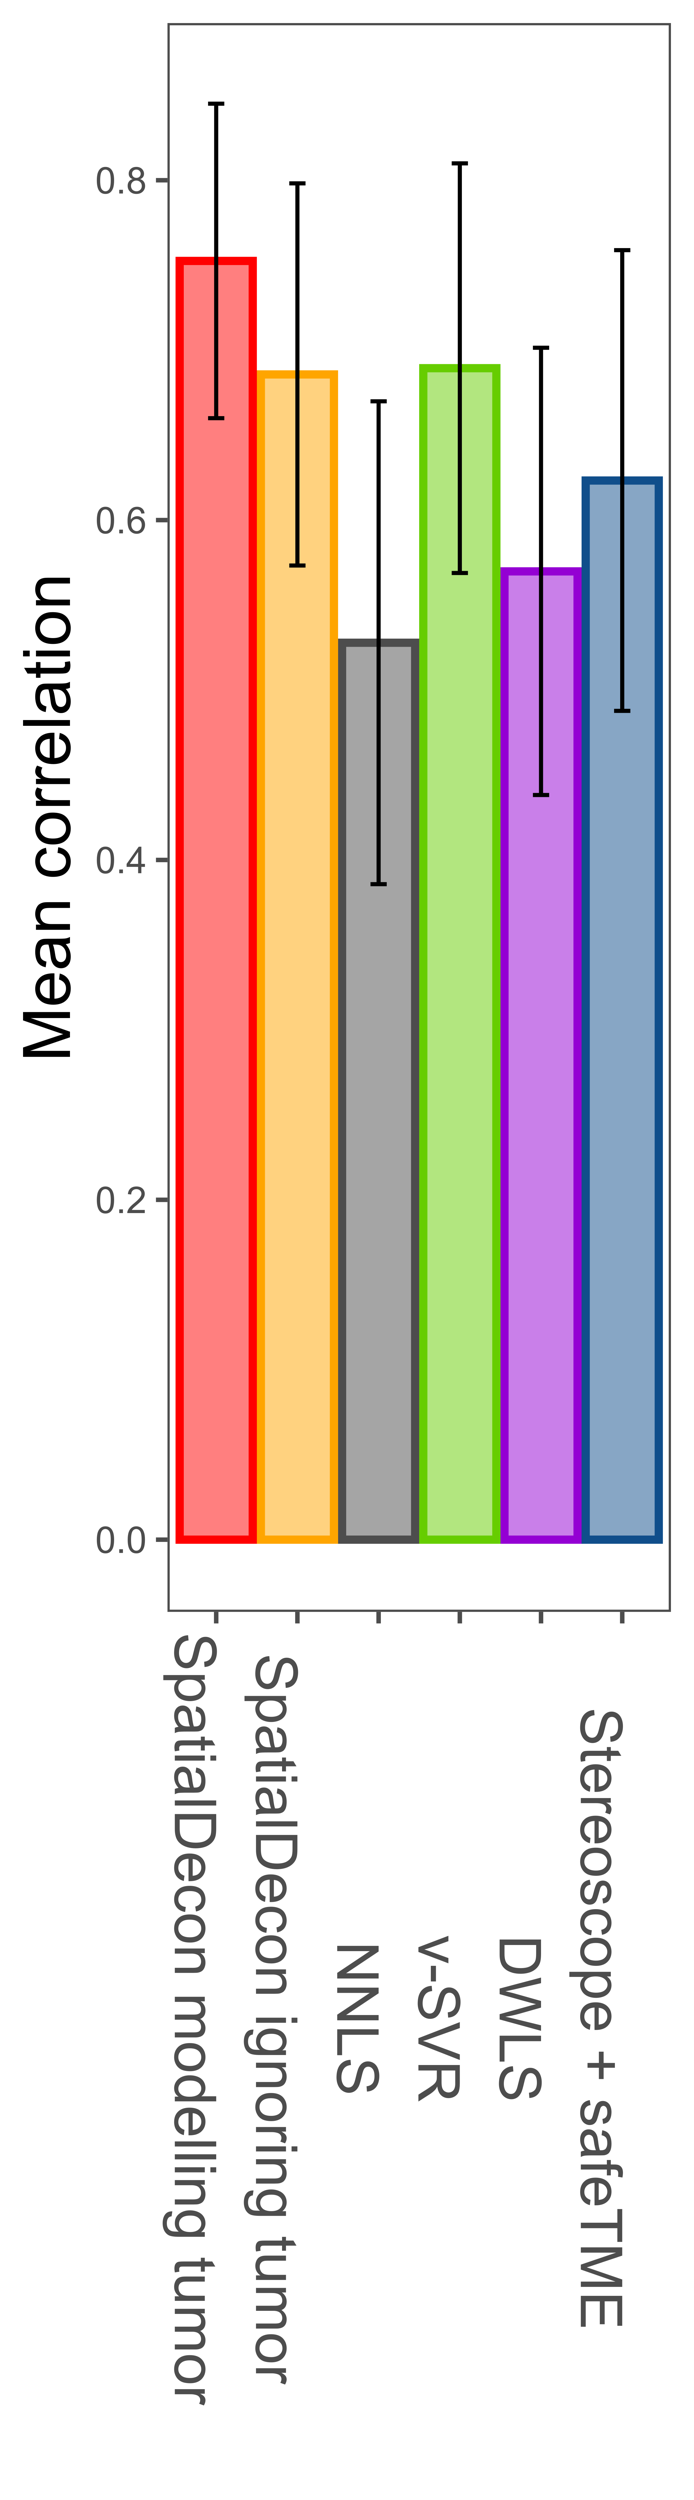 <?xml version="1.0" encoding="UTF-8"?>
<svg xmlns="http://www.w3.org/2000/svg" xmlns:xlink="http://www.w3.org/1999/xlink" width="180pt" height="648pt" viewBox="0 0 180 648" version="1.1">
<defs>
<g>
<symbol overflow="visible" id="glyph0-0">
<path style="stroke:none;" d="M 1.199 0 L 1.199 -6 L 6 -6 L 6 0 Z M 1.352 -0.148 L 5.852 -0.148 L 5.852 -5.852 L 1.352 -5.852 Z M 1.352 -0.148 "/>
</symbol>
<symbol overflow="visible" id="glyph0-1">
<path style="stroke:none;" d="M 0.398 -3.391 C 0.398 -4.199 0.48 -4.852 0.648 -5.352 C 0.812 -5.844 1.062 -6.227 1.395 -6.496 C 1.723 -6.762 2.137 -6.895 2.641 -6.898 C 3.004 -6.895 3.328 -6.82 3.609 -6.676 C 3.887 -6.523 4.113 -6.312 4.297 -6.035 C 4.477 -5.754 4.621 -5.41 4.723 -5.012 C 4.824 -4.605 4.875 -4.066 4.879 -3.391 C 4.875 -2.582 4.793 -1.93 4.629 -1.438 C 4.465 -0.938 4.215 -0.555 3.887 -0.289 C 3.555 -0.016 3.141 0.117 2.641 0.117 C 1.973 0.117 1.453 -0.117 1.078 -0.594 C 0.625 -1.164 0.398 -2.098 0.398 -3.391 Z M 1.266 -3.391 C 1.266 -2.258 1.395 -1.508 1.66 -1.137 C 1.922 -0.762 2.25 -0.574 2.641 -0.578 C 3.023 -0.574 3.348 -0.762 3.613 -1.141 C 3.875 -1.512 4.008 -2.262 4.012 -3.391 C 4.008 -4.52 3.875 -5.27 3.613 -5.645 C 3.348 -6.012 3.02 -6.199 2.629 -6.203 C 2.238 -6.199 1.93 -6.035 1.703 -5.711 C 1.41 -5.289 1.266 -4.516 1.266 -3.391 Z M 1.266 -3.391 "/>
</symbol>
<symbol overflow="visible" id="glyph0-2">
<path style="stroke:none;" d="M 0.871 0 L 0.871 -0.961 L 1.832 -0.961 L 1.832 0 Z M 0.871 0 "/>
</symbol>
<symbol overflow="visible" id="glyph0-3">
<path style="stroke:none;" d="M 4.832 -0.812 L 4.832 0 L 0.289 0 C 0.281 -0.203 0.316 -0.398 0.391 -0.586 C 0.504 -0.895 0.688 -1.199 0.945 -1.5 C 1.195 -1.797 1.562 -2.141 2.047 -2.539 C 2.789 -3.148 3.297 -3.637 3.562 -3.996 C 3.824 -4.352 3.953 -4.688 3.957 -5.012 C 3.953 -5.34 3.836 -5.621 3.598 -5.855 C 3.355 -6.082 3.043 -6.199 2.664 -6.203 C 2.254 -6.199 1.93 -6.078 1.688 -5.836 C 1.441 -5.59 1.316 -5.25 1.316 -4.824 L 0.449 -4.914 C 0.508 -5.559 0.73 -6.051 1.121 -6.391 C 1.504 -6.727 2.023 -6.895 2.68 -6.898 C 3.336 -6.895 3.859 -6.715 4.246 -6.352 C 4.629 -5.984 4.82 -5.531 4.824 -4.992 C 4.82 -4.715 4.766 -4.441 4.652 -4.18 C 4.539 -3.91 4.352 -3.633 4.094 -3.34 C 3.832 -3.047 3.398 -2.645 2.793 -2.133 C 2.285 -1.707 1.961 -1.418 1.816 -1.266 C 1.672 -1.113 1.551 -0.961 1.461 -0.812 Z M 4.832 -0.812 "/>
</symbol>
<symbol overflow="visible" id="glyph0-4">
<path style="stroke:none;" d="M 3.102 0 L 3.102 -1.645 L 0.121 -1.645 L 0.121 -2.418 L 3.258 -6.871 L 3.945 -6.871 L 3.945 -2.418 L 4.875 -2.418 L 4.875 -1.645 L 3.945 -1.645 L 3.945 0 Z M 3.102 -2.418 L 3.102 -5.516 L 0.953 -2.418 Z M 3.102 -2.418 "/>
</symbol>
<symbol overflow="visible" id="glyph0-5">
<path style="stroke:none;" d="M 4.777 -5.188 L 3.938 -5.125 C 3.859 -5.453 3.75 -5.691 3.617 -5.844 C 3.387 -6.082 3.105 -6.203 2.773 -6.207 C 2.5 -6.203 2.266 -6.129 2.066 -5.98 C 1.797 -5.785 1.586 -5.504 1.438 -5.133 C 1.281 -4.758 1.203 -4.227 1.199 -3.543 C 1.398 -3.852 1.648 -4.082 1.945 -4.23 C 2.238 -4.379 2.543 -4.453 2.867 -4.457 C 3.426 -4.453 3.906 -4.246 4.305 -3.836 C 4.699 -3.418 4.898 -2.883 4.898 -2.23 C 4.898 -1.797 4.805 -1.395 4.617 -1.027 C 4.43 -0.652 4.172 -0.371 3.852 -0.176 C 3.523 0.02 3.156 0.117 2.746 0.117 C 2.039 0.117 1.465 -0.141 1.023 -0.656 C 0.578 -1.172 0.355 -2.023 0.359 -3.215 C 0.355 -4.539 0.602 -5.504 1.098 -6.113 C 1.52 -6.633 2.098 -6.895 2.828 -6.898 C 3.363 -6.895 3.805 -6.746 4.152 -6.445 C 4.496 -6.141 4.703 -5.719 4.777 -5.188 Z M 1.332 -2.227 C 1.328 -1.934 1.391 -1.652 1.516 -1.391 C 1.637 -1.121 1.809 -0.922 2.035 -0.785 C 2.254 -0.645 2.488 -0.574 2.734 -0.578 C 3.086 -0.574 3.391 -0.719 3.648 -1.008 C 3.902 -1.293 4.031 -1.684 4.035 -2.18 C 4.031 -2.652 3.906 -3.023 3.656 -3.301 C 3.402 -3.57 3.082 -3.707 2.699 -3.711 C 2.316 -3.707 1.992 -3.57 1.73 -3.301 C 1.461 -3.023 1.328 -2.668 1.332 -2.227 Z M 1.332 -2.227 "/>
</symbol>
<symbol overflow="visible" id="glyph0-6">
<path style="stroke:none;" d="M 1.695 -3.727 C 1.344 -3.852 1.086 -4.031 0.918 -4.273 C 0.746 -4.508 0.66 -4.793 0.664 -5.129 C 0.66 -5.625 0.84 -6.047 1.203 -6.387 C 1.559 -6.727 2.039 -6.895 2.641 -6.898 C 3.238 -6.895 3.719 -6.723 4.086 -6.375 C 4.449 -6.027 4.633 -5.602 4.637 -5.105 C 4.633 -4.781 4.551 -4.504 4.383 -4.27 C 4.215 -4.031 3.961 -3.852 3.625 -3.727 C 4.043 -3.586 4.363 -3.363 4.586 -3.059 C 4.805 -2.754 4.914 -2.387 4.918 -1.965 C 4.914 -1.371 4.707 -0.879 4.293 -0.48 C 3.875 -0.082 3.328 0.117 2.652 0.117 C 1.973 0.117 1.426 -0.082 1.012 -0.484 C 0.594 -0.883 0.387 -1.383 0.391 -1.988 C 0.387 -2.43 0.5 -2.805 0.73 -3.109 C 0.953 -3.41 1.273 -3.617 1.695 -3.727 Z M 1.527 -5.156 C 1.523 -4.828 1.629 -4.562 1.84 -4.359 C 2.051 -4.152 2.32 -4.047 2.656 -4.051 C 2.977 -4.047 3.246 -4.148 3.457 -4.355 C 3.664 -4.559 3.766 -4.812 3.77 -5.109 C 3.766 -5.418 3.66 -5.676 3.445 -5.891 C 3.23 -6.098 2.965 -6.203 2.648 -6.207 C 2.324 -6.203 2.055 -6.102 1.844 -5.895 C 1.629 -5.688 1.523 -5.441 1.527 -5.156 Z M 1.258 -1.984 C 1.254 -1.738 1.309 -1.504 1.426 -1.281 C 1.535 -1.055 1.707 -0.883 1.934 -0.762 C 2.16 -0.637 2.402 -0.574 2.664 -0.578 C 3.062 -0.574 3.395 -0.703 3.66 -0.965 C 3.922 -1.223 4.055 -1.551 4.055 -1.953 C 4.055 -2.355 3.918 -2.691 3.648 -2.961 C 3.375 -3.223 3.035 -3.355 2.633 -3.359 C 2.234 -3.355 1.906 -3.227 1.648 -2.965 C 1.383 -2.703 1.254 -2.375 1.258 -1.984 Z M 1.258 -1.984 "/>
</symbol>
<symbol overflow="visible" id="glyph1-0">
<path style="stroke:none;" d="M 0 1.875 L 9.375 1.875 L 9.375 9.375 L 0 9.375 Z M 0.234 2.109 L 0.234 9.141 L 9.141 9.141 L 9.141 2.109 Z M 0.234 2.109 "/>
</symbol>
<symbol overflow="visible" id="glyph1-1">
<path style="stroke:none;" d="M 3.449 0.672 L 3.566 2.016 C 3.027 2.078 2.586 2.223 2.246 2.457 C 1.898 2.684 1.621 3.043 1.41 3.535 C 1.195 4.02 1.09 4.57 1.09 5.188 C 1.09 5.727 1.168 6.207 1.332 6.621 C 1.488 7.035 1.711 7.344 1.996 7.547 C 2.273 7.75 2.578 7.852 2.914 7.852 C 3.25 7.852 3.547 7.754 3.797 7.559 C 4.047 7.363 4.258 7.039 4.43 6.594 C 4.543 6.301 4.715 5.664 4.953 4.68 C 5.188 3.691 5.414 3 5.625 2.605 C 5.891 2.094 6.223 1.711 6.625 1.461 C 7.02 1.203 7.465 1.078 7.961 1.082 C 8.5 1.078 9.008 1.23 9.48 1.543 C 9.949 1.848 10.305 2.297 10.555 2.891 C 10.797 3.477 10.922 4.137 10.922 4.863 C 10.922 5.66 10.793 6.359 10.535 6.969 C 10.277 7.57 9.898 8.039 9.402 8.371 C 8.902 8.695 8.34 8.871 7.711 8.898 L 7.609 7.535 C 8.285 7.461 8.797 7.211 9.148 6.793 C 9.492 6.367 9.668 5.746 9.668 4.922 C 9.668 4.062 9.508 3.434 9.195 3.043 C 8.875 2.645 8.496 2.449 8.055 2.453 C 7.668 2.449 7.352 2.59 7.105 2.871 C 6.852 3.145 6.594 3.855 6.336 5.012 C 6.07 6.164 5.844 6.957 5.656 7.391 C 5.363 8.012 5 8.473 4.559 8.773 C 4.117 9.07 3.605 9.223 3.031 9.223 C 2.457 9.223 1.922 9.059 1.418 8.73 C 0.91 8.402 0.516 7.93 0.238 7.32 C -0.043 6.703 -0.18 6.016 -0.184 5.25 C -0.18 4.277 -0.043 3.461 0.242 2.809 C 0.523 2.148 0.949 1.633 1.52 1.262 C 2.086 0.887 2.73 0.691 3.449 0.672 Z M 3.449 0.672 "/>
</symbol>
<symbol overflow="visible" id="glyph1-2">
<path style="stroke:none;" d="M -2.98 0.988 L 7.777 0.988 L 7.777 2.191 L 6.766 2.191 C 7.16 2.473 7.457 2.789 7.656 3.148 C 7.852 3.5 7.949 3.934 7.953 4.445 C 7.949 5.105 7.781 5.691 7.441 6.203 C 7.098 6.707 6.613 7.09 5.996 7.352 C 5.371 7.609 4.691 7.738 3.949 7.742 C 3.152 7.738 2.434 7.598 1.797 7.312 C 1.16 7.023 0.672 6.605 0.332 6.066 C -0.008 5.52 -0.176 4.949 -0.176 4.352 C -0.176 3.91 -0.086 3.516 0.102 3.168 C 0.285 2.816 0.52 2.531 0.805 2.309 L -2.98 2.309 Z M 3.844 2.184 C 2.844 2.18 2.102 2.383 1.625 2.789 C 1.145 3.195 0.906 3.684 0.91 4.262 C 0.906 4.844 1.156 5.348 1.652 5.766 C 2.145 6.184 2.91 6.391 3.957 6.395 C 4.941 6.391 5.684 6.188 6.18 5.781 C 6.672 5.371 6.918 4.883 6.922 4.32 C 6.918 3.758 6.656 3.262 6.133 2.832 C 5.605 2.395 4.844 2.18 3.844 2.184 Z M 3.844 2.184 "/>
</symbol>
<symbol overflow="visible" id="glyph1-3">
<path style="stroke:none;" d="M 0.961 6.062 C 0.543 5.574 0.246 5.105 0.078 4.652 C -0.094 4.199 -0.176 3.715 -0.176 3.199 C -0.176 2.344 0.031 1.688 0.449 1.23 C 0.867 0.77 1.402 0.539 2.051 0.543 C 2.43 0.539 2.777 0.625 3.094 0.801 C 3.406 0.973 3.656 1.199 3.852 1.48 C 4.039 1.758 4.184 2.074 4.285 2.43 C 4.348 2.688 4.414 3.078 4.484 3.602 C 4.605 4.664 4.758 5.449 4.938 5.953 C 5.113 5.957 5.227 5.957 5.281 5.961 C 5.812 5.957 6.191 5.836 6.414 5.59 C 6.711 5.25 6.859 4.746 6.863 4.086 C 6.859 3.461 6.75 3.004 6.535 2.711 C 6.316 2.414 5.934 2.195 5.383 2.059 L 5.559 0.77 C 6.109 0.883 6.555 1.078 6.895 1.348 C 7.234 1.613 7.496 2 7.68 2.512 C 7.859 3.016 7.949 3.605 7.953 4.277 C 7.949 4.941 7.871 5.48 7.719 5.895 C 7.559 6.309 7.363 6.613 7.129 6.812 C 6.891 7.004 6.594 7.141 6.234 7.223 C 6.008 7.266 5.602 7.289 5.016 7.289 L 3.258 7.289 C 2.031 7.289 1.254 7.316 0.934 7.371 C 0.605 7.426 0.297 7.535 0 7.703 L 0 6.328 C 0.273 6.191 0.594 6.102 0.961 6.062 Z M 3.902 5.953 C 3.707 5.477 3.539 4.758 3.406 3.801 C 3.324 3.258 3.238 2.875 3.141 2.648 C 3.043 2.422 2.898 2.246 2.711 2.129 C 2.52 2.004 2.312 1.945 2.086 1.949 C 1.734 1.945 1.441 2.078 1.207 2.348 C 0.973 2.609 0.855 3 0.855 3.516 C 0.855 4.023 0.965 4.473 1.188 4.871 C 1.41 5.262 1.715 5.555 2.102 5.742 C 2.398 5.883 2.84 5.953 3.422 5.953 Z M 3.902 5.953 "/>
</symbol>
<symbol overflow="visible" id="glyph1-4">
<path style="stroke:none;" d="M 1.18 3.867 L 0.016 4.059 C -0.062 3.684 -0.098 3.352 -0.102 3.062 C -0.098 2.582 -0.027 2.211 0.125 1.949 C 0.273 1.684 0.473 1.496 0.719 1.391 C 0.965 1.281 1.484 1.23 2.277 1.23 L 6.754 1.23 L 6.754 0.262 L 7.777 0.262 L 7.777 1.23 L 9.703 1.23 L 10.496 2.543 L 7.777 2.543 L 7.777 3.867 L 6.754 3.867 L 6.754 2.543 L 2.203 2.543 C 1.828 2.543 1.586 2.562 1.48 2.609 C 1.371 2.652 1.285 2.73 1.223 2.836 C 1.156 2.941 1.125 3.09 1.129 3.289 C 1.125 3.43 1.141 3.625 1.18 3.867 Z M 1.18 3.867 "/>
</symbol>
<symbol overflow="visible" id="glyph1-5">
<path style="stroke:none;" d="M 9.223 0.996 L 10.738 0.996 L 10.738 2.312 L 9.223 2.312 Z M 0 0.996 L 7.777 0.996 L 7.777 2.312 L 0 2.312 Z M 0 0.996 "/>
</symbol>
<symbol overflow="visible" id="glyph1-6">
<path style="stroke:none;" d="M 0 0.961 L 10.738 0.961 L 10.738 2.277 L 0 2.277 Z M 0 0.961 "/>
</symbol>
<symbol overflow="visible" id="glyph1-7">
<path style="stroke:none;" d="M 0 1.156 L 10.738 1.156 L 10.738 4.855 C 10.734 5.688 10.684 6.324 10.582 6.766 C 10.441 7.379 10.184 7.906 9.812 8.344 C 9.332 8.906 8.723 9.328 7.98 9.613 C 7.234 9.891 6.383 10.031 5.426 10.035 C 4.609 10.031 3.887 9.934 3.258 9.746 C 2.629 9.551 2.105 9.309 1.695 9.016 C 1.281 8.715 0.957 8.391 0.723 8.039 C 0.48 7.684 0.301 7.254 0.184 6.758 C 0.059 6.254 0 5.68 0 5.031 Z M 1.266 2.578 L 1.266 4.871 C 1.266 5.574 1.332 6.129 1.465 6.535 C 1.598 6.934 1.781 7.258 2.023 7.5 C 2.355 7.836 2.809 8.098 3.379 8.285 C 3.945 8.473 4.637 8.566 5.449 8.57 C 6.57 8.566 7.43 8.383 8.035 8.016 C 8.637 7.648 9.043 7.199 9.25 6.672 C 9.395 6.289 9.469 5.676 9.469 4.832 L 9.469 2.578 Z M 1.266 2.578 "/>
</symbol>
<symbol overflow="visible" id="glyph1-8">
<path style="stroke:none;" d="M 2.504 6.312 L 2.336 7.676 C 1.539 7.457 0.922 7.059 0.484 6.48 C 0.043 5.898 -0.176 5.156 -0.176 4.254 C -0.176 3.113 0.172 2.211 0.875 1.547 C 1.57 0.883 2.555 0.551 3.824 0.551 C 5.129 0.551 6.145 0.887 6.867 1.559 C 7.59 2.23 7.949 3.105 7.953 4.184 C 7.949 5.223 7.598 6.07 6.891 6.73 C 6.184 7.387 5.188 7.715 3.902 7.719 C 3.824 7.715 3.707 7.715 3.551 7.711 L 3.551 1.91 C 2.695 1.957 2.039 2.199 1.59 2.637 C 1.133 3.07 0.906 3.609 0.91 4.262 C 0.906 4.742 1.035 5.156 1.289 5.5 C 1.543 5.84 1.945 6.109 2.504 6.312 Z M 4.637 1.984 L 4.637 6.328 C 5.285 6.27 5.777 6.102 6.109 5.828 C 6.613 5.406 6.867 4.863 6.871 4.195 C 6.867 3.59 6.664 3.078 6.262 2.668 C 5.855 2.254 5.312 2.027 4.637 1.984 Z M 4.637 1.984 "/>
</symbol>
<symbol overflow="visible" id="glyph1-9">
<path style="stroke:none;" d="M 2.848 6.062 L 2.68 7.359 C 1.781 7.219 1.082 6.855 0.582 6.273 C 0.074 5.688 -0.176 4.973 -0.176 4.125 C -0.176 3.059 0.172 2.199 0.867 1.555 C 1.562 0.906 2.559 0.586 3.859 0.586 C 4.699 0.586 5.434 0.723 6.062 1.004 C 6.691 1.277 7.164 1.703 7.48 2.273 C 7.793 2.844 7.949 3.461 7.953 4.129 C 7.949 4.973 7.738 5.664 7.312 6.203 C 6.883 6.738 6.273 7.082 5.492 7.234 L 5.297 5.953 C 5.816 5.832 6.207 5.613 6.473 5.305 C 6.734 4.992 6.867 4.621 6.871 4.184 C 6.867 3.52 6.629 2.977 6.156 2.562 C 5.676 2.145 4.922 1.938 3.898 1.941 C 2.848 1.938 2.09 2.137 1.617 2.539 C 1.145 2.938 0.906 3.461 0.91 4.109 C 0.906 4.625 1.066 5.059 1.383 5.406 C 1.699 5.75 2.188 5.969 2.848 6.062 Z M 2.848 6.062 "/>
</symbol>
<symbol overflow="visible" id="glyph1-10">
<path style="stroke:none;" d="M 3.891 0.496 C 5.328 0.492 6.395 0.895 7.09 1.699 C 7.664 2.367 7.949 3.18 7.953 4.145 C 7.949 5.211 7.602 6.086 6.902 6.766 C 6.199 7.441 5.23 7.781 4 7.785 C 2.996 7.781 2.207 7.629 1.637 7.332 C 1.059 7.027 0.613 6.594 0.301 6.023 C -0.02 5.449 -0.176 4.82 -0.176 4.145 C -0.176 3.051 0.172 2.172 0.871 1.504 C 1.566 0.828 2.574 0.492 3.891 0.496 Z M 3.891 1.852 C 2.891 1.852 2.145 2.066 1.652 2.504 C 1.156 2.934 0.906 3.48 0.91 4.145 C 0.906 4.793 1.156 5.34 1.656 5.777 C 2.152 6.211 2.91 6.426 3.934 6.43 C 4.891 6.426 5.621 6.207 6.117 5.773 C 6.613 5.336 6.859 4.793 6.863 4.145 C 6.859 3.48 6.613 2.934 6.121 2.504 C 5.625 2.066 4.883 1.852 3.891 1.852 Z M 3.891 1.852 "/>
</symbol>
<symbol overflow="visible" id="glyph1-11">
<path style="stroke:none;" d="M 0 0.988 L 7.777 0.988 L 7.777 2.176 L 6.672 2.176 C 7.523 2.742 7.949 3.57 7.953 4.652 C 7.949 5.121 7.867 5.551 7.699 5.941 C 7.531 6.332 7.309 6.625 7.039 6.824 C 6.762 7.016 6.438 7.152 6.062 7.234 C 5.816 7.281 5.391 7.305 4.781 7.309 L 0 7.309 L 0 5.992 L 4.73 5.992 C 5.266 5.988 5.668 5.938 5.938 5.836 C 6.199 5.734 6.414 5.551 6.574 5.289 C 6.73 5.027 6.809 4.723 6.812 4.371 C 6.809 3.809 6.629 3.324 6.277 2.918 C 5.918 2.512 5.242 2.309 4.25 2.309 L 0 2.309 Z M 0 0.988 "/>
</symbol>
<symbol overflow="visible" id="glyph1-12">
<path style="stroke:none;" d=""/>
</symbol>
<symbol overflow="visible" id="glyph1-13">
<path style="stroke:none;" d="M 0 0.988 L 7.777 0.988 L 7.777 2.168 L 6.688 2.168 C 7.062 2.41 7.371 2.734 7.605 3.141 C 7.836 3.547 7.949 4.008 7.953 4.527 C 7.949 5.102 7.832 5.574 7.594 5.941 C 7.352 6.309 7.016 6.566 6.594 6.723 C 7.496 7.332 7.949 8.133 7.953 9.125 C 7.949 9.891 7.738 10.484 7.312 10.902 C 6.883 11.316 6.223 11.523 5.34 11.527 L 0 11.527 L 0 10.219 L 4.898 10.219 C 5.426 10.219 5.805 10.176 6.039 10.09 C 6.27 10.004 6.457 9.848 6.598 9.625 C 6.738 9.398 6.809 9.133 6.812 8.832 C 6.809 8.281 6.625 7.828 6.266 7.469 C 5.898 7.105 5.316 6.926 4.52 6.93 L 0 6.93 L 0 5.609 L 5.055 5.609 C 5.637 5.605 6.074 5.5 6.371 5.285 C 6.66 5.07 6.809 4.719 6.812 4.234 C 6.809 3.859 6.711 3.516 6.52 3.203 C 6.32 2.887 6.035 2.66 5.66 2.52 C 5.285 2.379 4.742 2.309 4.035 2.309 L 0 2.309 Z M 0 0.988 "/>
</symbol>
<symbol overflow="visible" id="glyph1-14">
<path style="stroke:none;" d="M 0 6.035 L 0.98 6.035 C 0.207 5.543 -0.176 4.816 -0.176 3.859 C -0.176 3.238 -0.008 2.668 0.336 2.148 C 0.676 1.629 1.156 1.227 1.77 0.941 C 2.379 0.652 3.082 0.508 3.883 0.512 C 4.656 0.508 5.359 0.637 5.996 0.898 C 6.625 1.156 7.109 1.547 7.449 2.062 C 7.781 2.578 7.949 3.156 7.953 3.801 C 7.949 4.266 7.852 4.684 7.656 5.051 C 7.457 5.418 7.199 5.715 6.883 5.945 L 10.738 5.945 L 10.738 7.258 L 0 7.258 Z M 3.883 1.867 C 2.883 1.863 2.137 2.074 1.648 2.496 C 1.152 2.918 0.906 3.414 0.91 3.984 C 0.906 4.559 1.141 5.047 1.613 5.453 C 2.082 5.855 2.805 6.059 3.773 6.059 C 4.836 6.059 5.613 5.852 6.113 5.441 C 6.609 5.031 6.859 4.527 6.863 3.926 C 6.859 3.34 6.621 2.848 6.145 2.457 C 5.664 2.059 4.91 1.863 3.883 1.867 Z M 3.883 1.867 "/>
</symbol>
<symbol overflow="visible" id="glyph1-15">
<path style="stroke:none;" d="M -0.645 0.746 L -0.836 2.027 C -1.23 2.082 -1.52 2.23 -1.699 2.477 C -1.941 2.801 -2.062 3.246 -2.066 3.816 C -2.062 4.422 -1.941 4.895 -1.699 5.227 C -1.453 5.559 -1.109 5.781 -0.672 5.902 C -0.402 5.969 0.16 6.004 1.02 6 C 0.34 5.422 0 4.703 0 3.844 C 0 2.773 0.383 1.945 1.156 1.363 C 1.922 0.773 2.848 0.48 3.934 0.484 C 4.672 0.48 5.359 0.613 5.988 0.887 C 6.613 1.152 7.098 1.543 7.441 2.055 C 7.781 2.562 7.949 3.16 7.953 3.852 C 7.949 4.766 7.578 5.523 6.84 6.125 L 7.777 6.121 L 7.777 7.34 L 1.055 7.34 C -0.156 7.336 -1.012 7.211 -1.52 6.969 C -2.02 6.719 -2.418 6.328 -2.715 5.797 C -3.004 5.258 -3.152 4.602 -3.156 3.824 C -3.152 2.891 -2.945 2.141 -2.531 1.574 C -2.113 1 -1.484 0.723 -0.645 0.746 Z M 4.027 1.84 C 3.004 1.84 2.262 2.039 1.793 2.445 C 1.324 2.848 1.09 3.355 1.09 3.969 C 1.09 4.57 1.32 5.078 1.789 5.492 C 2.254 5.898 2.988 6.105 3.984 6.109 C 4.938 6.105 5.652 5.895 6.137 5.473 C 6.617 5.051 6.859 4.543 6.863 3.949 C 6.859 3.363 6.621 2.863 6.148 2.453 C 5.668 2.043 4.961 1.84 4.027 1.84 Z M 4.027 1.84 "/>
</symbol>
<symbol overflow="visible" id="glyph1-16">
<path style="stroke:none;" d="M 0 6.086 L 1.145 6.086 C 0.262 5.48 -0.176 4.656 -0.176 3.617 C -0.176 3.156 -0.09 2.73 0.086 2.332 C 0.262 1.934 0.484 1.637 0.75 1.445 C 1.016 1.25 1.34 1.113 1.727 1.039 C 1.984 0.984 2.395 0.961 2.961 0.961 L 7.777 0.961 L 7.777 2.277 L 3.465 2.277 C 2.77 2.273 2.309 2.301 2.074 2.359 C 1.727 2.441 1.453 2.617 1.258 2.887 C 1.059 3.152 0.961 3.484 0.961 3.883 C 0.961 4.277 1.059 4.648 1.262 4.996 C 1.461 5.34 1.738 5.586 2.09 5.73 C 2.438 5.871 2.945 5.941 3.609 5.945 L 7.777 5.945 L 7.777 7.266 L 0 7.266 Z M 0 6.086 "/>
</symbol>
<symbol overflow="visible" id="glyph1-17">
<path style="stroke:none;" d="M 0 0.973 L 7.777 0.973 L 7.777 2.16 L 6.598 2.16 C 7.148 2.461 7.512 2.738 7.688 2.996 C 7.863 3.25 7.949 3.535 7.953 3.844 C 7.949 4.289 7.809 4.738 7.531 5.199 L 6.305 4.746 C 6.496 4.422 6.59 4.098 6.594 3.777 C 6.59 3.488 6.504 3.23 6.332 3.004 C 6.156 2.773 5.914 2.609 5.609 2.512 C 5.137 2.363 4.625 2.289 4.07 2.293 L 0 2.293 Z M 0 0.973 "/>
</symbol>
<symbol overflow="visible" id="glyph1-18">
<path style="stroke:none;" d="M 0 1.141 L 10.738 1.141 L 10.738 2.602 L 2.309 8.238 L 10.738 8.238 L 10.738 9.602 L 0 9.602 L 0 8.145 L 8.438 2.504 L 0 2.504 Z M 0 1.141 "/>
</symbol>
<symbol overflow="visible" id="glyph1-19">
<path style="stroke:none;" d="M 0 1.098 L 10.738 1.098 L 10.738 2.52 L 1.266 2.52 L 1.266 7.809 L 0 7.809 Z M 0 1.098 "/>
</symbol>
<symbol overflow="visible" id="glyph1-20">
<path style="stroke:none;" d="M 0 3.148 L 7.777 0.191 L 7.777 1.582 L 3.121 3.25 C 2.617 3.43 2.094 3.598 1.555 3.75 C 1.961 3.867 2.453 4.031 3.031 4.242 L 7.777 5.969 L 7.777 7.324 L 0 4.379 Z M 0 3.148 "/>
</symbol>
<symbol overflow="visible" id="glyph1-21">
<path style="stroke:none;" d="M 3.223 0.477 L 4.547 0.477 L 4.547 4.527 L 3.223 4.527 Z M 3.223 0.477 "/>
</symbol>
<symbol overflow="visible" id="glyph1-22">
<path style="stroke:none;" d="M 0 4.227 L 10.738 0.066 L 10.738 1.605 L 2.938 4.395 C 2.309 4.617 1.723 4.805 1.18 4.957 C 1.762 5.121 2.348 5.312 2.938 5.539 L 10.738 8.438 L 10.738 9.887 L 0 5.684 Z M 0 4.227 "/>
</symbol>
<symbol overflow="visible" id="glyph1-23">
<path style="stroke:none;" d="M 0 1.18 L 10.738 1.18 L 10.738 5.941 C 10.734 6.895 10.637 7.621 10.449 8.121 C 10.254 8.621 9.914 9.02 9.426 9.316 C 8.938 9.613 8.398 9.762 7.809 9.762 C 7.043 9.762 6.398 9.516 5.879 9.023 C 5.355 8.531 5.027 7.77 4.887 6.738 C 4.703 7.113 4.523 7.398 4.352 7.594 C 3.969 8.008 3.492 8.398 2.922 8.773 L 0 10.641 L 0 8.855 L 2.234 7.434 C 2.875 7.016 3.367 6.676 3.711 6.41 C 4.051 6.141 4.293 5.898 4.43 5.688 C 4.566 5.473 4.66 5.258 4.719 5.039 C 4.75 4.875 4.77 4.609 4.77 4.25 L 4.77 2.602 L 0 2.602 Z M 6 2.602 L 6 5.656 C 6 6.301 6.066 6.809 6.199 7.176 C 6.332 7.539 6.547 7.816 6.844 8.012 C 7.141 8.199 7.461 8.297 7.809 8.297 C 8.312 8.297 8.73 8.109 9.059 7.742 C 9.387 7.371 9.551 6.793 9.551 6 L 9.551 2.602 Z M 6 2.602 "/>
</symbol>
<symbol overflow="visible" id="glyph1-24">
<path style="stroke:none;" d="M 0 3.031 L 10.738 0.184 L 10.738 1.641 L 3.699 3.273 C 2.957 3.449 2.227 3.602 1.5 3.727 C 2.648 4 3.309 4.16 3.488 4.211 L 10.738 6.254 L 10.738 7.969 L 5.305 9.508 C 3.953 9.891 2.688 10.168 1.5 10.344 C 2.18 10.477 2.957 10.656 3.84 10.875 L 10.738 12.562 L 10.738 13.988 L 0 11.047 L 0 9.676 L 8.18 7.41 C 8.863 7.219 9.281 7.105 9.441 7.074 C 8.945 6.957 8.527 6.855 8.18 6.762 L 0 4.484 Z M 0 3.031 "/>
</symbol>
<symbol overflow="visible" id="glyph1-25">
<path style="stroke:none;" d="M 2.32 0.461 L 2.527 1.766 C 2 1.836 1.602 2.039 1.324 2.375 C 1.047 2.707 0.906 3.176 0.91 3.781 C 0.906 4.383 1.031 4.832 1.277 5.125 C 1.523 5.418 1.812 5.566 2.145 5.566 C 2.441 5.566 2.676 5.438 2.848 5.18 C 2.965 4.996 3.113 4.547 3.297 3.832 C 3.539 2.863 3.75 2.191 3.93 1.816 C 4.105 1.441 4.352 1.156 4.668 0.969 C 4.98 0.773 5.328 0.68 5.711 0.68 C 6.059 0.68 6.379 0.758 6.676 0.918 C 6.965 1.074 7.211 1.289 7.414 1.566 C 7.562 1.77 7.691 2.051 7.797 2.406 C 7.898 2.758 7.949 3.137 7.953 3.543 C 7.949 4.152 7.863 4.688 7.688 5.152 C 7.512 5.609 7.273 5.949 6.977 6.172 C 6.676 6.391 6.273 6.543 5.773 6.629 L 5.594 5.34 C 5.992 5.277 6.305 5.109 6.531 4.828 C 6.754 4.547 6.867 4.148 6.871 3.641 C 6.867 3.031 6.766 2.602 6.57 2.344 C 6.367 2.086 6.133 1.957 5.867 1.957 C 5.691 1.957 5.539 2.008 5.406 2.117 C 5.262 2.219 5.145 2.387 5.055 2.621 C 5.004 2.75 4.891 3.141 4.719 3.785 C 4.465 4.719 4.262 5.367 4.105 5.738 C 3.945 6.105 3.715 6.395 3.414 6.605 C 3.109 6.812 2.734 6.918 2.285 6.922 C 1.844 6.918 1.43 6.789 1.043 6.535 C 0.652 6.277 0.352 5.91 0.141 5.426 C -0.07 4.941 -0.176 4.395 -0.176 3.785 C -0.176 2.773 0.031 2 0.453 1.473 C 0.871 0.941 1.496 0.605 2.32 0.461 Z M 2.32 0.461 "/>
</symbol>
<symbol overflow="visible" id="glyph1-26">
<path style="stroke:none;" d="M 1.734 3.758 L 4.68 3.758 L 4.68 0.836 L 5.91 0.836 L 5.91 3.758 L 8.832 3.758 L 8.832 5.004 L 5.91 5.004 L 5.91 7.926 L 4.68 7.926 L 4.68 5.004 L 1.734 5.004 Z M 1.734 3.758 "/>
</symbol>
<symbol overflow="visible" id="glyph1-27">
<path style="stroke:none;" d="M 0 1.305 L 6.754 1.305 L 6.754 0.141 L 7.777 0.141 L 7.777 1.305 L 8.605 1.305 C 9.125 1.301 9.512 1.348 9.77 1.441 C 10.105 1.566 10.383 1.789 10.602 2.113 C 10.812 2.43 10.922 2.879 10.922 3.457 C 10.922 3.824 10.875 4.234 10.789 4.688 L 9.641 4.488 C 9.684 4.215 9.707 3.957 9.711 3.715 C 9.707 3.312 9.621 3.027 9.453 2.863 C 9.281 2.695 8.965 2.613 8.496 2.613 L 7.777 2.613 L 7.777 4.129 L 6.754 4.133 L 6.754 2.613 L 0 2.613 Z M 0 1.305 "/>
</symbol>
<symbol overflow="visible" id="glyph1-28">
<path style="stroke:none;" d="M 0 3.891 L 9.469 3.891 L 9.469 0.352 L 10.738 0.352 L 10.738 8.863 L 9.469 8.863 L 9.469 5.309 L 0 5.309 Z M 0 3.891 "/>
</symbol>
<symbol overflow="visible" id="glyph1-29">
<path style="stroke:none;" d="M 0 1.113 L 10.738 1.113 L 10.738 3.25 L 3.137 5.793 C 2.426 6.023 1.898 6.195 1.547 6.305 C 1.938 6.426 2.508 6.617 3.266 6.879 L 10.738 9.449 L 10.738 11.359 L 0 11.359 L 0 9.992 L 8.988 9.992 L 0 6.871 L 0 5.59 L 9.141 2.484 L 0 2.484 Z M 0 1.113 "/>
</symbol>
<symbol overflow="visible" id="glyph1-30">
<path style="stroke:none;" d="M 0 1.188 L 10.738 1.188 L 10.738 8.949 L 9.469 8.949 L 9.469 2.605 L 6.18 2.605 L 6.184 8.547 L 4.922 8.547 L 4.922 2.605 L 1.266 2.609 L 1.266 9.199 L 0 9.199 Z M 0 1.188 "/>
</symbol>
<symbol overflow="visible" id="glyph2-0">
<path style="stroke:none;" d="M 0 -2.125 L -10.625 -2.125 L -10.625 -10.625 L 0 -10.625 Z M -0.266 -2.391 L -0.266 -10.359 L -10.359 -10.359 L -10.359 -2.391 Z M -0.266 -2.391 "/>
</symbol>
<symbol overflow="visible" id="glyph2-1">
<path style="stroke:none;" d="M 0 -1.262 L -12.168 -1.262 L -12.168 -3.688 L -3.551 -6.566 C -2.746 -6.828 -2.145 -7.023 -1.75 -7.148 C -2.191 -7.285 -2.844 -7.5 -3.703 -7.793 L -12.168 -10.707 L -12.168 -12.875 L 0 -12.875 L 0 -11.32 L -10.184 -11.32 L 0 -7.785 L 0 -6.332 L -10.359 -2.812 L 0 -2.812 Z M 0 -1.262 "/>
</symbol>
<symbol overflow="visible" id="glyph2-2">
<path style="stroke:none;" d="M -2.84 -7.156 L -2.648 -8.699 C -1.742 -8.453 -1.039 -8.004 -0.547 -7.348 C -0.047 -6.688 0.199 -5.844 0.199 -4.824 C 0.199 -3.531 -0.195 -2.508 -0.992 -1.754 C -1.781 -0.996 -2.895 -0.621 -4.332 -0.621 C -5.812 -0.621 -6.965 -1 -7.785 -1.766 C -8.602 -2.527 -9.012 -3.52 -9.016 -4.738 C -9.012 -5.914 -8.609 -6.879 -7.809 -7.629 C -7.004 -8.375 -5.875 -8.746 -4.426 -8.75 C -4.332 -8.746 -4.199 -8.746 -4.027 -8.742 L -4.027 -2.168 C -3.055 -2.223 -2.312 -2.496 -1.801 -2.988 C -1.281 -3.48 -1.023 -4.094 -1.027 -4.832 C -1.023 -5.375 -1.168 -5.844 -1.457 -6.234 C -1.742 -6.621 -2.203 -6.926 -2.84 -7.156 Z M -5.254 -2.25 L -5.254 -7.172 C -5.992 -7.102 -6.547 -6.914 -6.922 -6.609 C -7.492 -6.133 -7.781 -5.516 -7.785 -4.758 C -7.781 -4.07 -7.551 -3.492 -7.094 -3.023 C -6.633 -2.555 -6.02 -2.297 -5.254 -2.25 Z M -5.254 -2.25 "/>
</symbol>
<symbol overflow="visible" id="glyph2-3">
<path style="stroke:none;" d="M -1.086 -6.875 C -0.613 -6.316 -0.281 -5.785 -0.09 -5.273 C 0.105 -4.762 0.199 -4.211 0.199 -3.629 C 0.199 -2.656 -0.035 -1.914 -0.508 -1.395 C -0.98 -0.871 -1.586 -0.609 -2.324 -0.613 C -2.754 -0.609 -3.148 -0.707 -3.508 -0.906 C -3.863 -1.102 -4.148 -1.359 -4.367 -1.68 C -4.578 -1.996 -4.742 -2.355 -4.855 -2.758 C -4.93 -3.047 -5.004 -3.488 -5.078 -4.086 C -5.223 -5.289 -5.395 -6.18 -5.594 -6.75 C -5.797 -6.754 -5.926 -6.754 -5.984 -6.758 C -6.59 -6.754 -7.02 -6.613 -7.273 -6.332 C -7.605 -5.949 -7.773 -5.383 -7.777 -4.633 C -7.773 -3.926 -7.652 -3.406 -7.406 -3.074 C -7.16 -2.738 -6.723 -2.492 -6.102 -2.332 L -6.301 -0.871 C -6.922 -1 -7.426 -1.219 -7.812 -1.527 C -8.195 -1.828 -8.492 -2.27 -8.703 -2.848 C -8.906 -3.422 -9.012 -4.086 -9.016 -4.848 C -9.012 -5.598 -8.922 -6.211 -8.75 -6.68 C -8.57 -7.148 -8.348 -7.492 -8.082 -7.719 C -7.809 -7.938 -7.469 -8.094 -7.062 -8.184 C -6.805 -8.23 -6.348 -8.254 -5.688 -8.258 L -3.695 -8.258 C -2.301 -8.254 -1.422 -8.285 -1.059 -8.352 C -0.688 -8.414 -0.336 -8.543 0 -8.734 L 0 -7.172 C -0.309 -7.016 -0.668 -6.914 -1.086 -6.875 Z M -4.426 -6.75 C -4.199 -6.203 -4.012 -5.387 -3.859 -4.309 C -3.77 -3.691 -3.668 -3.258 -3.559 -3.004 C -3.445 -2.75 -3.285 -2.555 -3.074 -2.414 C -2.859 -2.273 -2.625 -2.203 -2.367 -2.207 C -1.969 -2.203 -1.637 -2.355 -1.371 -2.66 C -1.105 -2.961 -0.973 -3.402 -0.973 -3.984 C -0.973 -4.559 -1.098 -5.07 -1.348 -5.52 C -1.598 -5.965 -1.941 -6.293 -2.383 -6.508 C -2.715 -6.668 -3.211 -6.75 -3.875 -6.75 Z M -4.426 -6.75 "/>
</symbol>
<symbol overflow="visible" id="glyph2-4">
<path style="stroke:none;" d="M 0 -1.121 L -8.816 -1.121 L -8.816 -2.465 L -7.562 -2.465 C -8.527 -3.109 -9.012 -4.043 -9.016 -5.27 C -9.012 -5.797 -8.914 -6.285 -8.727 -6.734 C -8.531 -7.18 -8.281 -7.516 -7.977 -7.738 C -7.664 -7.957 -7.297 -8.113 -6.871 -8.203 C -6.594 -8.258 -6.109 -8.285 -5.422 -8.285 L 0 -8.285 L 0 -6.789 L -5.363 -6.789 C -5.965 -6.785 -6.422 -6.727 -6.727 -6.613 C -7.027 -6.496 -7.266 -6.289 -7.449 -5.996 C -7.625 -5.699 -7.715 -5.355 -7.719 -4.957 C -7.715 -4.316 -7.516 -3.766 -7.113 -3.305 C -6.707 -2.844 -5.938 -2.613 -4.812 -2.613 L 0 -2.613 Z M 0 -1.121 "/>
</symbol>
<symbol overflow="visible" id="glyph2-5">
<path style="stroke:none;" d=""/>
</symbol>
<symbol overflow="visible" id="glyph2-6">
<path style="stroke:none;" d="M -3.23 -6.875 L -3.039 -8.344 C -2.023 -8.18 -1.23 -7.766 -0.66 -7.109 C -0.086 -6.445 0.199 -5.633 0.199 -4.672 C 0.199 -3.461 -0.195 -2.492 -0.984 -1.762 C -1.773 -1.027 -2.902 -0.66 -4.375 -0.664 C -5.324 -0.66 -6.156 -0.82 -6.871 -1.137 C -7.586 -1.449 -8.121 -1.926 -8.48 -2.574 C -8.832 -3.215 -9.012 -3.918 -9.016 -4.684 C -9.012 -5.637 -8.77 -6.422 -8.289 -7.031 C -7.801 -7.641 -7.113 -8.031 -6.227 -8.203 L -6 -6.75 C -6.594 -6.609 -7.039 -6.363 -7.336 -6.012 C -7.633 -5.66 -7.781 -5.234 -7.785 -4.738 C -7.781 -3.984 -7.512 -3.371 -6.977 -2.902 C -6.434 -2.43 -5.578 -2.195 -4.414 -2.199 C -3.227 -2.195 -2.367 -2.422 -1.832 -2.879 C -1.293 -3.332 -1.023 -3.926 -1.027 -4.656 C -1.023 -5.238 -1.203 -5.727 -1.566 -6.125 C -1.926 -6.516 -2.48 -6.766 -3.23 -6.875 Z M -3.23 -6.875 "/>
</symbol>
<symbol overflow="visible" id="glyph2-7">
<path style="stroke:none;" d="M -4.406 -0.566 C -6.039 -0.562 -7.246 -1.016 -8.035 -1.926 C -8.684 -2.68 -9.012 -3.605 -9.016 -4.699 C -9.012 -5.91 -8.613 -6.898 -7.824 -7.668 C -7.027 -8.438 -5.93 -8.824 -4.531 -8.824 C -3.395 -8.824 -2.504 -8.652 -1.855 -8.312 C -1.203 -7.973 -0.699 -7.477 -0.34 -6.828 C 0.02 -6.172 0.199 -5.465 0.199 -4.699 C 0.199 -3.465 -0.195 -2.465 -0.988 -1.707 C -1.777 -0.941 -2.918 -0.562 -4.406 -0.566 Z M -4.406 -2.102 C -3.277 -2.098 -2.43 -2.344 -1.871 -2.84 C -1.305 -3.328 -1.023 -3.949 -1.027 -4.699 C -1.023 -5.441 -1.309 -6.059 -1.875 -6.551 C -2.438 -7.043 -3.297 -7.289 -4.457 -7.289 C -5.547 -7.289 -6.371 -7.039 -6.934 -6.543 C -7.492 -6.047 -7.773 -5.434 -7.777 -4.699 C -7.773 -3.949 -7.496 -3.328 -6.938 -2.84 C -6.379 -2.344 -5.535 -2.098 -4.406 -2.102 Z M -4.406 -2.102 "/>
</symbol>
<symbol overflow="visible" id="glyph2-8">
<path style="stroke:none;" d="M 0 -1.105 L -8.816 -1.105 L -8.816 -2.449 L -7.48 -2.449 C -8.102 -2.793 -8.512 -3.109 -8.715 -3.398 C -8.91 -3.688 -9.012 -4.008 -9.016 -4.359 C -9.012 -4.859 -8.852 -5.371 -8.531 -5.895 L -7.148 -5.379 C -7.359 -5.012 -7.465 -4.645 -7.469 -4.285 C -7.465 -3.953 -7.367 -3.66 -7.176 -3.402 C -6.977 -3.141 -6.703 -2.957 -6.359 -2.848 C -5.824 -2.68 -5.246 -2.594 -4.617 -2.598 L 0 -2.598 Z M 0 -1.105 "/>
</symbol>
<symbol overflow="visible" id="glyph2-9">
<path style="stroke:none;" d="M 0 -1.086 L -12.168 -1.086 L -12.168 -2.582 L 0 -2.582 Z M 0 -1.086 "/>
</symbol>
<symbol overflow="visible" id="glyph2-10">
<path style="stroke:none;" d="M -1.336 -4.383 L -0.016 -4.598 C 0.074 -4.176 0.117 -3.801 0.117 -3.469 C 0.117 -2.926 0.031 -2.504 -0.141 -2.207 C -0.312 -1.906 -0.535 -1.695 -0.816 -1.574 C -1.094 -1.453 -1.684 -1.395 -2.582 -1.395 L -7.652 -1.395 L -7.652 -0.301 L -8.816 -0.301 L -8.816 -1.395 L -11 -1.395 L -11.895 -2.879 L -8.816 -2.879 L -8.816 -4.383 L -7.652 -4.383 L -7.652 -2.879 L -2.5 -2.879 C -2.07 -2.875 -1.797 -2.902 -1.676 -2.957 C -1.551 -3.008 -1.453 -3.094 -1.383 -3.215 C -1.312 -3.332 -1.277 -3.504 -1.277 -3.727 C -1.277 -3.891 -1.297 -4.109 -1.336 -4.383 Z M -1.336 -4.383 "/>
</symbol>
<symbol overflow="visible" id="glyph2-11">
<path style="stroke:none;" d="M -10.449 -1.129 L -12.168 -1.129 L -12.168 -2.625 L -10.449 -2.625 Z M 0 -1.129 L -8.816 -1.129 L -8.816 -2.625 L 0 -2.625 Z M 0 -1.129 "/>
</symbol>
</g>
<clipPath id="clip1">
  <path d="M 43.438 5.977 L 174.023 5.977 L 174.023 417.801 L 43.438 417.801 Z M 43.438 5.977 "/>
</clipPath>
<clipPath id="clip2">
  <path d="M 43.438 5.977 L 174.023 5.977 L 174.023 417.801 L 43.438 417.801 Z M 43.438 5.977 "/>
</clipPath>
</defs>
<g id="surface86">
<rect x="0" y="0" width="180" height="648" style="fill:rgb(100%,100%,100%);fill-opacity:1;stroke:none;"/>
<rect x="0" y="0" width="180" height="648" style="fill:rgb(100%,100%,100%);fill-opacity:1;stroke:none;"/>
<path style="fill:none;stroke-width:1.164;stroke-linecap:round;stroke-linejoin:round;stroke:rgb(100%,100%,100%);stroke-opacity:1;stroke-miterlimit:10;" d="M 0 648 L 180 648 L 180 0 L 0 0 Z M 0 648 "/>
<g clip-path="url(#clip1)" clip-rule="nonzero">
<path style=" stroke:none;fill-rule:nonzero;fill:rgb(100%,100%,100%);fill-opacity:1;" d="M 43.438 417.801 L 174.023 417.801 L 174.023 5.977 L 43.438 5.977 Z M 43.438 417.801 "/>
</g>
<path style="fill-rule:nonzero;fill:rgb(58.039%,0%,82.745%);fill-opacity:0.502;stroke-width:2.134;stroke-linecap:square;stroke-linejoin:miter;stroke:rgb(58.039%,0%,82.745%);stroke-opacity:1;stroke-miterlimit:10;" d="M 130.844 399.082 L 149.801 399.082 L 149.801 148.102 L 130.844 148.102 Z M 130.844 399.082 "/>
<path style="fill-rule:nonzero;fill:rgb(30.196%,30.196%,30.196%);fill-opacity:0.502;stroke-width:2.134;stroke-linecap:square;stroke-linejoin:miter;stroke:rgb(30.196%,30.196%,30.196%);stroke-opacity:1;stroke-miterlimit:10;" d="M 88.723 399.082 L 107.68 399.082 L 107.68 166.598 L 88.723 166.598 Z M 88.723 399.082 "/>
<path style="fill-rule:nonzero;fill:rgb(40%,80.392%,0%);fill-opacity:0.502;stroke-width:2.134;stroke-linecap:square;stroke-linejoin:miter;stroke:rgb(40%,80.392%,0%);stroke-opacity:1;stroke-miterlimit:10;" d="M 109.785 399.082 L 128.742 399.082 L 128.742 95.434 L 109.785 95.434 Z M 109.785 399.082 "/>
<path style="fill-rule:nonzero;fill:rgb(100%,64.706%,0%);fill-opacity:0.502;stroke-width:2.134;stroke-linecap:square;stroke-linejoin:miter;stroke:rgb(100%,64.706%,0%);stroke-opacity:1;stroke-miterlimit:10;" d="M 67.66 399.082 L 86.617 399.082 L 86.617 97.055 L 67.66 97.055 Z M 67.66 399.082 "/>
<path style="fill-rule:nonzero;fill:rgb(100%,0%,0%);fill-opacity:0.502;stroke-width:2.134;stroke-linecap:square;stroke-linejoin:miter;stroke:rgb(100%,0%,0%);stroke-opacity:1;stroke-miterlimit:10;" d="M 46.598 399.082 L 65.555 399.082 L 65.555 67.633 L 46.598 67.633 Z M 46.598 399.082 "/>
<path style="fill-rule:nonzero;fill:rgb(6.275%,30.588%,54.51%);fill-opacity:0.502;stroke-width:2.134;stroke-linecap:square;stroke-linejoin:miter;stroke:rgb(6.275%,30.588%,54.51%);stroke-opacity:1;stroke-miterlimit:10;" d="M 151.906 399.082 L 170.863 399.082 L 170.863 124.551 L 151.906 124.551 Z M 151.906 399.082 "/>
<path style="fill:none;stroke-width:1.067;stroke-linecap:butt;stroke-linejoin:round;stroke:rgb(0%,0%,0%);stroke-opacity:1;stroke-miterlimit:10;" d="M 138.219 90.137 L 142.43 90.137 "/>
<path style="fill:none;stroke-width:1.067;stroke-linecap:butt;stroke-linejoin:round;stroke:rgb(0%,0%,0%);stroke-opacity:1;stroke-miterlimit:10;" d="M 140.324 90.137 L 140.324 206.066 "/>
<path style="fill:none;stroke-width:1.067;stroke-linecap:butt;stroke-linejoin:round;stroke:rgb(0%,0%,0%);stroke-opacity:1;stroke-miterlimit:10;" d="M 138.219 206.066 L 142.43 206.066 "/>
<path style="fill:none;stroke-width:1.067;stroke-linecap:butt;stroke-linejoin:round;stroke:rgb(0%,0%,0%);stroke-opacity:1;stroke-miterlimit:10;" d="M 96.094 104.02 L 100.305 104.02 "/>
<path style="fill:none;stroke-width:1.067;stroke-linecap:butt;stroke-linejoin:round;stroke:rgb(0%,0%,0%);stroke-opacity:1;stroke-miterlimit:10;" d="M 98.199 104.02 L 98.199 229.176 "/>
<path style="fill:none;stroke-width:1.067;stroke-linecap:butt;stroke-linejoin:round;stroke:rgb(0%,0%,0%);stroke-opacity:1;stroke-miterlimit:10;" d="M 96.094 229.176 L 100.305 229.176 "/>
<path style="fill:none;stroke-width:1.067;stroke-linecap:butt;stroke-linejoin:round;stroke:rgb(0%,0%,0%);stroke-opacity:1;stroke-miterlimit:10;" d="M 117.156 42.344 L 121.367 42.344 "/>
<path style="fill:none;stroke-width:1.067;stroke-linecap:butt;stroke-linejoin:round;stroke:rgb(0%,0%,0%);stroke-opacity:1;stroke-miterlimit:10;" d="M 119.262 42.344 L 119.262 148.523 "/>
<path style="fill:none;stroke-width:1.067;stroke-linecap:butt;stroke-linejoin:round;stroke:rgb(0%,0%,0%);stroke-opacity:1;stroke-miterlimit:10;" d="M 117.156 148.523 L 121.367 148.523 "/>
<path style="fill:none;stroke-width:1.067;stroke-linecap:butt;stroke-linejoin:round;stroke:rgb(0%,0%,0%);stroke-opacity:1;stroke-miterlimit:10;" d="M 75.031 47.527 L 79.242 47.527 "/>
<path style="fill:none;stroke-width:1.067;stroke-linecap:butt;stroke-linejoin:round;stroke:rgb(0%,0%,0%);stroke-opacity:1;stroke-miterlimit:10;" d="M 77.137 47.527 L 77.137 146.582 "/>
<path style="fill:none;stroke-width:1.067;stroke-linecap:butt;stroke-linejoin:round;stroke:rgb(0%,0%,0%);stroke-opacity:1;stroke-miterlimit:10;" d="M 75.031 146.582 L 79.242 146.582 "/>
<path style="fill:none;stroke-width:1.067;stroke-linecap:butt;stroke-linejoin:round;stroke:rgb(0%,0%,0%);stroke-opacity:1;stroke-miterlimit:10;" d="M 53.969 26.875 L 58.18 26.875 "/>
<path style="fill:none;stroke-width:1.067;stroke-linecap:butt;stroke-linejoin:round;stroke:rgb(0%,0%,0%);stroke-opacity:1;stroke-miterlimit:10;" d="M 56.074 26.875 L 56.074 108.395 "/>
<path style="fill:none;stroke-width:1.067;stroke-linecap:butt;stroke-linejoin:round;stroke:rgb(0%,0%,0%);stroke-opacity:1;stroke-miterlimit:10;" d="M 53.969 108.395 L 58.18 108.395 "/>
<path style="fill:none;stroke-width:1.067;stroke-linecap:butt;stroke-linejoin:round;stroke:rgb(0%,0%,0%);stroke-opacity:1;stroke-miterlimit:10;" d="M 159.277 64.84 L 163.492 64.84 "/>
<path style="fill:none;stroke-width:1.067;stroke-linecap:butt;stroke-linejoin:round;stroke:rgb(0%,0%,0%);stroke-opacity:1;stroke-miterlimit:10;" d="M 161.387 64.84 L 161.387 184.258 "/>
<path style="fill:none;stroke-width:1.067;stroke-linecap:butt;stroke-linejoin:round;stroke:rgb(0%,0%,0%);stroke-opacity:1;stroke-miterlimit:10;" d="M 159.277 184.258 L 163.492 184.258 "/>
<g clip-path="url(#clip2)" clip-rule="nonzero">
<path style="fill:none;stroke-width:1.164;stroke-linecap:round;stroke-linejoin:round;stroke:rgb(30.196%,30.196%,30.196%);stroke-opacity:1;stroke-miterlimit:10;" d="M 43.438 417.801 L 174.023 417.801 L 174.023 5.977 L 43.438 5.977 Z M 43.438 417.801 "/>
</g>
<g style="fill:rgb(30.196%,30.196%,30.196%);fill-opacity:1;">
  <use xlink:href="#glyph0-1" x="24.715" y="402.52"/>
  <use xlink:href="#glyph0-2" x="30.054" y="402.52"/>
  <use xlink:href="#glyph0-1" x="32.721" y="402.52"/>
</g>
<g style="fill:rgb(30.196%,30.196%,30.196%);fill-opacity:1;">
  <use xlink:href="#glyph0-1" x="24.715" y="314.43"/>
  <use xlink:href="#glyph0-2" x="30.054" y="314.43"/>
  <use xlink:href="#glyph0-3" x="32.721" y="314.43"/>
</g>
<g style="fill:rgb(30.196%,30.196%,30.196%);fill-opacity:1;">
  <use xlink:href="#glyph0-1" x="24.715" y="226.336"/>
  <use xlink:href="#glyph0-2" x="30.054" y="226.336"/>
  <use xlink:href="#glyph0-4" x="32.721" y="226.336"/>
</g>
<g style="fill:rgb(30.196%,30.196%,30.196%);fill-opacity:1;">
  <use xlink:href="#glyph0-1" x="24.715" y="138.246"/>
  <use xlink:href="#glyph0-2" x="30.054" y="138.246"/>
  <use xlink:href="#glyph0-5" x="32.721" y="138.246"/>
</g>
<g style="fill:rgb(30.196%,30.196%,30.196%);fill-opacity:1;">
  <use xlink:href="#glyph0-1" x="24.715" y="50.156"/>
  <use xlink:href="#glyph0-2" x="30.054" y="50.156"/>
  <use xlink:href="#glyph0-6" x="32.721" y="50.156"/>
</g>
<path style="fill:none;stroke-width:1.164;stroke-linecap:butt;stroke-linejoin:round;stroke:rgb(30.196%,30.196%,30.196%);stroke-opacity:1;stroke-miterlimit:10;" d="M 40.449 399.082 L 43.438 399.082 "/>
<path style="fill:none;stroke-width:1.164;stroke-linecap:butt;stroke-linejoin:round;stroke:rgb(30.196%,30.196%,30.196%);stroke-opacity:1;stroke-miterlimit:10;" d="M 40.449 310.992 L 43.438 310.992 "/>
<path style="fill:none;stroke-width:1.164;stroke-linecap:butt;stroke-linejoin:round;stroke:rgb(30.196%,30.196%,30.196%);stroke-opacity:1;stroke-miterlimit:10;" d="M 40.449 222.902 L 43.438 222.902 "/>
<path style="fill:none;stroke-width:1.164;stroke-linecap:butt;stroke-linejoin:round;stroke:rgb(30.196%,30.196%,30.196%);stroke-opacity:1;stroke-miterlimit:10;" d="M 40.449 134.809 L 43.438 134.809 "/>
<path style="fill:none;stroke-width:1.164;stroke-linecap:butt;stroke-linejoin:round;stroke:rgb(30.196%,30.196%,30.196%);stroke-opacity:1;stroke-miterlimit:10;" d="M 40.449 46.719 L 43.438 46.719 "/>
<path style="fill:none;stroke-width:1.164;stroke-linecap:butt;stroke-linejoin:round;stroke:rgb(30.196%,30.196%,30.196%);stroke-opacity:1;stroke-miterlimit:10;" d="M 56.074 420.793 L 56.074 417.801 "/>
<path style="fill:none;stroke-width:1.164;stroke-linecap:butt;stroke-linejoin:round;stroke:rgb(30.196%,30.196%,30.196%);stroke-opacity:1;stroke-miterlimit:10;" d="M 77.137 420.793 L 77.137 417.801 "/>
<path style="fill:none;stroke-width:1.164;stroke-linecap:butt;stroke-linejoin:round;stroke:rgb(30.196%,30.196%,30.196%);stroke-opacity:1;stroke-miterlimit:10;" d="M 98.199 420.793 L 98.199 417.801 "/>
<path style="fill:none;stroke-width:1.164;stroke-linecap:butt;stroke-linejoin:round;stroke:rgb(30.196%,30.196%,30.196%);stroke-opacity:1;stroke-miterlimit:10;" d="M 119.262 420.793 L 119.262 417.801 "/>
<path style="fill:none;stroke-width:1.164;stroke-linecap:butt;stroke-linejoin:round;stroke:rgb(30.196%,30.196%,30.196%);stroke-opacity:1;stroke-miterlimit:10;" d="M 140.324 420.793 L 140.324 417.801 "/>
<path style="fill:none;stroke-width:1.164;stroke-linecap:butt;stroke-linejoin:round;stroke:rgb(30.196%,30.196%,30.196%);stroke-opacity:1;stroke-miterlimit:10;" d="M 161.387 420.793 L 161.387 417.801 "/>
<g style="fill:rgb(30.196%,30.196%,30.196%);fill-opacity:1;">
  <use xlink:href="#glyph1-1" x="45.34" y="423.184"/>
  <use xlink:href="#glyph1-2" x="45.34" y="433.188"/>
  <use xlink:href="#glyph1-3" x="45.34" y="441.531"/>
  <use xlink:href="#glyph1-4" x="45.34" y="449.873"/>
  <use xlink:href="#glyph1-5" x="45.34" y="454.041"/>
  <use xlink:href="#glyph1-3" x="45.34" y="457.373"/>
  <use xlink:href="#glyph1-6" x="45.34" y="465.715"/>
  <use xlink:href="#glyph1-7" x="45.34" y="469.048"/>
  <use xlink:href="#glyph1-8" x="45.34" y="479.88"/>
  <use xlink:href="#glyph1-9" x="45.34" y="488.223"/>
  <use xlink:href="#glyph1-10" x="45.34" y="495.723"/>
  <use xlink:href="#glyph1-11" x="45.34" y="504.065"/>
  <use xlink:href="#glyph1-12" x="45.34" y="512.407"/>
  <use xlink:href="#glyph1-13" x="45.34" y="516.575"/>
  <use xlink:href="#glyph1-10" x="45.34" y="529.07"/>
  <use xlink:href="#glyph1-14" x="45.34" y="537.412"/>
  <use xlink:href="#glyph1-8" x="45.34" y="545.754"/>
  <use xlink:href="#glyph1-6" x="45.34" y="554.097"/>
  <use xlink:href="#glyph1-6" x="45.34" y="557.429"/>
  <use xlink:href="#glyph1-5" x="45.34" y="560.762"/>
  <use xlink:href="#glyph1-11" x="45.34" y="564.094"/>
  <use xlink:href="#glyph1-15" x="45.34" y="572.437"/>
  <use xlink:href="#glyph1-12" x="45.34" y="580.779"/>
  <use xlink:href="#glyph1-4" x="45.34" y="584.946"/>
  <use xlink:href="#glyph1-16" x="45.34" y="589.114"/>
  <use xlink:href="#glyph1-13" x="45.34" y="597.456"/>
  <use xlink:href="#glyph1-10" x="45.34" y="609.951"/>
  <use xlink:href="#glyph1-17" x="45.34" y="618.293"/>
</g>
<g style="fill:rgb(30.196%,30.196%,30.196%);fill-opacity:1;">
  <use xlink:href="#glyph1-1" x="66.398" y="428.598"/>
  <use xlink:href="#glyph1-2" x="66.398" y="438.603"/>
  <use xlink:href="#glyph1-3" x="66.398" y="446.945"/>
  <use xlink:href="#glyph1-4" x="66.398" y="455.287"/>
  <use xlink:href="#glyph1-5" x="66.398" y="459.455"/>
  <use xlink:href="#glyph1-3" x="66.398" y="462.787"/>
  <use xlink:href="#glyph1-6" x="66.398" y="471.129"/>
  <use xlink:href="#glyph1-7" x="66.398" y="474.462"/>
  <use xlink:href="#glyph1-8" x="66.398" y="485.294"/>
  <use xlink:href="#glyph1-9" x="66.398" y="493.637"/>
  <use xlink:href="#glyph1-10" x="66.398" y="501.137"/>
  <use xlink:href="#glyph1-11" x="66.398" y="509.479"/>
  <use xlink:href="#glyph1-12" x="66.398" y="517.821"/>
  <use xlink:href="#glyph1-5" x="66.398" y="521.989"/>
  <use xlink:href="#glyph1-15" x="66.398" y="525.321"/>
  <use xlink:href="#glyph1-11" x="66.398" y="533.664"/>
  <use xlink:href="#glyph1-10" x="66.398" y="542.006"/>
  <use xlink:href="#glyph1-17" x="66.398" y="550.348"/>
  <use xlink:href="#glyph1-5" x="66.398" y="555.343"/>
  <use xlink:href="#glyph1-11" x="66.398" y="558.676"/>
  <use xlink:href="#glyph1-15" x="66.398" y="567.018"/>
  <use xlink:href="#glyph1-12" x="66.398" y="575.36"/>
  <use xlink:href="#glyph1-4" x="66.398" y="579.528"/>
  <use xlink:href="#glyph1-16" x="66.398" y="583.695"/>
  <use xlink:href="#glyph1-13" x="66.398" y="592.038"/>
  <use xlink:href="#glyph1-10" x="66.398" y="604.533"/>
  <use xlink:href="#glyph1-17" x="66.398" y="612.875"/>
</g>
<g style="fill:rgb(30.196%,30.196%,30.196%);fill-opacity:1;">
  <use xlink:href="#glyph1-18" x="87.461" y="503.227"/>
  <use xlink:href="#glyph1-18" x="87.461" y="514.059"/>
  <use xlink:href="#glyph1-19" x="87.461" y="524.892"/>
  <use xlink:href="#glyph1-1" x="87.461" y="533.234"/>
</g>
<g style="fill:rgb(30.196%,30.196%,30.196%);fill-opacity:1;">
  <use xlink:href="#glyph1-20" x="108.523" y="501.566"/>
  <use xlink:href="#glyph1-21" x="108.523" y="509.066"/>
  <use xlink:href="#glyph1-1" x="108.523" y="514.062"/>
  <use xlink:href="#glyph1-22" x="108.523" y="524.066"/>
  <use xlink:href="#glyph1-23" x="108.523" y="534.071"/>
</g>
<g style="fill:rgb(30.196%,30.196%,30.196%);fill-opacity:1;">
  <use xlink:href="#glyph1-7" x="129.586" y="501.566"/>
  <use xlink:href="#glyph1-24" x="129.586" y="512.399"/>
  <use xlink:href="#glyph1-19" x="129.586" y="526.557"/>
  <use xlink:href="#glyph1-1" x="129.586" y="534.899"/>
</g>
<g style="fill:rgb(30.196%,30.196%,30.196%);fill-opacity:1;">
  <use xlink:href="#glyph1-1" x="150.648" y="442.57"/>
  <use xlink:href="#glyph1-4" x="150.648" y="452.575"/>
  <use xlink:href="#glyph1-8" x="150.648" y="456.743"/>
  <use xlink:href="#glyph1-17" x="150.648" y="465.085"/>
  <use xlink:href="#glyph1-8" x="150.648" y="470.08"/>
  <use xlink:href="#glyph1-10" x="150.648" y="478.422"/>
  <use xlink:href="#glyph1-25" x="150.648" y="486.765"/>
  <use xlink:href="#glyph1-9" x="150.648" y="494.265"/>
  <use xlink:href="#glyph1-10" x="150.648" y="501.765"/>
  <use xlink:href="#glyph1-2" x="150.648" y="510.107"/>
  <use xlink:href="#glyph1-8" x="150.648" y="518.449"/>
  <use xlink:href="#glyph1-12" x="150.648" y="526.792"/>
  <use xlink:href="#glyph1-26" x="150.648" y="530.959"/>
  <use xlink:href="#glyph1-12" x="150.648" y="539.719"/>
  <use xlink:href="#glyph1-25" x="150.648" y="543.886"/>
  <use xlink:href="#glyph1-3" x="150.648" y="551.386"/>
  <use xlink:href="#glyph1-27" x="150.648" y="559.729"/>
  <use xlink:href="#glyph1-8" x="150.648" y="563.896"/>
  <use xlink:href="#glyph1-28" x="150.648" y="572.238"/>
  <use xlink:href="#glyph1-29" x="150.648" y="581.401"/>
  <use xlink:href="#glyph1-30" x="150.648" y="593.896"/>
</g>
<g style="fill:rgb(0%,0%,0%);fill-opacity:1;">
  <use xlink:href="#glyph2-1" x="18.148" y="275.199"/>
  <use xlink:href="#glyph2-2" x="18.148" y="261.038"/>
  <use xlink:href="#glyph2-3" x="18.148" y="251.583"/>
  <use xlink:href="#glyph2-4" x="18.148" y="242.129"/>
  <use xlink:href="#glyph2-5" x="18.148" y="232.674"/>
  <use xlink:href="#glyph2-6" x="18.148" y="227.951"/>
  <use xlink:href="#glyph2-7" x="18.148" y="219.451"/>
  <use xlink:href="#glyph2-8" x="18.148" y="209.997"/>
  <use xlink:href="#glyph2-8" x="18.148" y="204.335"/>
  <use xlink:href="#glyph2-2" x="18.148" y="198.674"/>
  <use xlink:href="#glyph2-9" x="18.148" y="189.22"/>
  <use xlink:href="#glyph2-3" x="18.148" y="185.443"/>
  <use xlink:href="#glyph2-10" x="18.148" y="175.988"/>
  <use xlink:href="#glyph2-11" x="18.148" y="171.265"/>
  <use xlink:href="#glyph2-7" x="18.148" y="167.488"/>
  <use xlink:href="#glyph2-4" x="18.148" y="158.034"/>
</g>
</g>
</svg>
